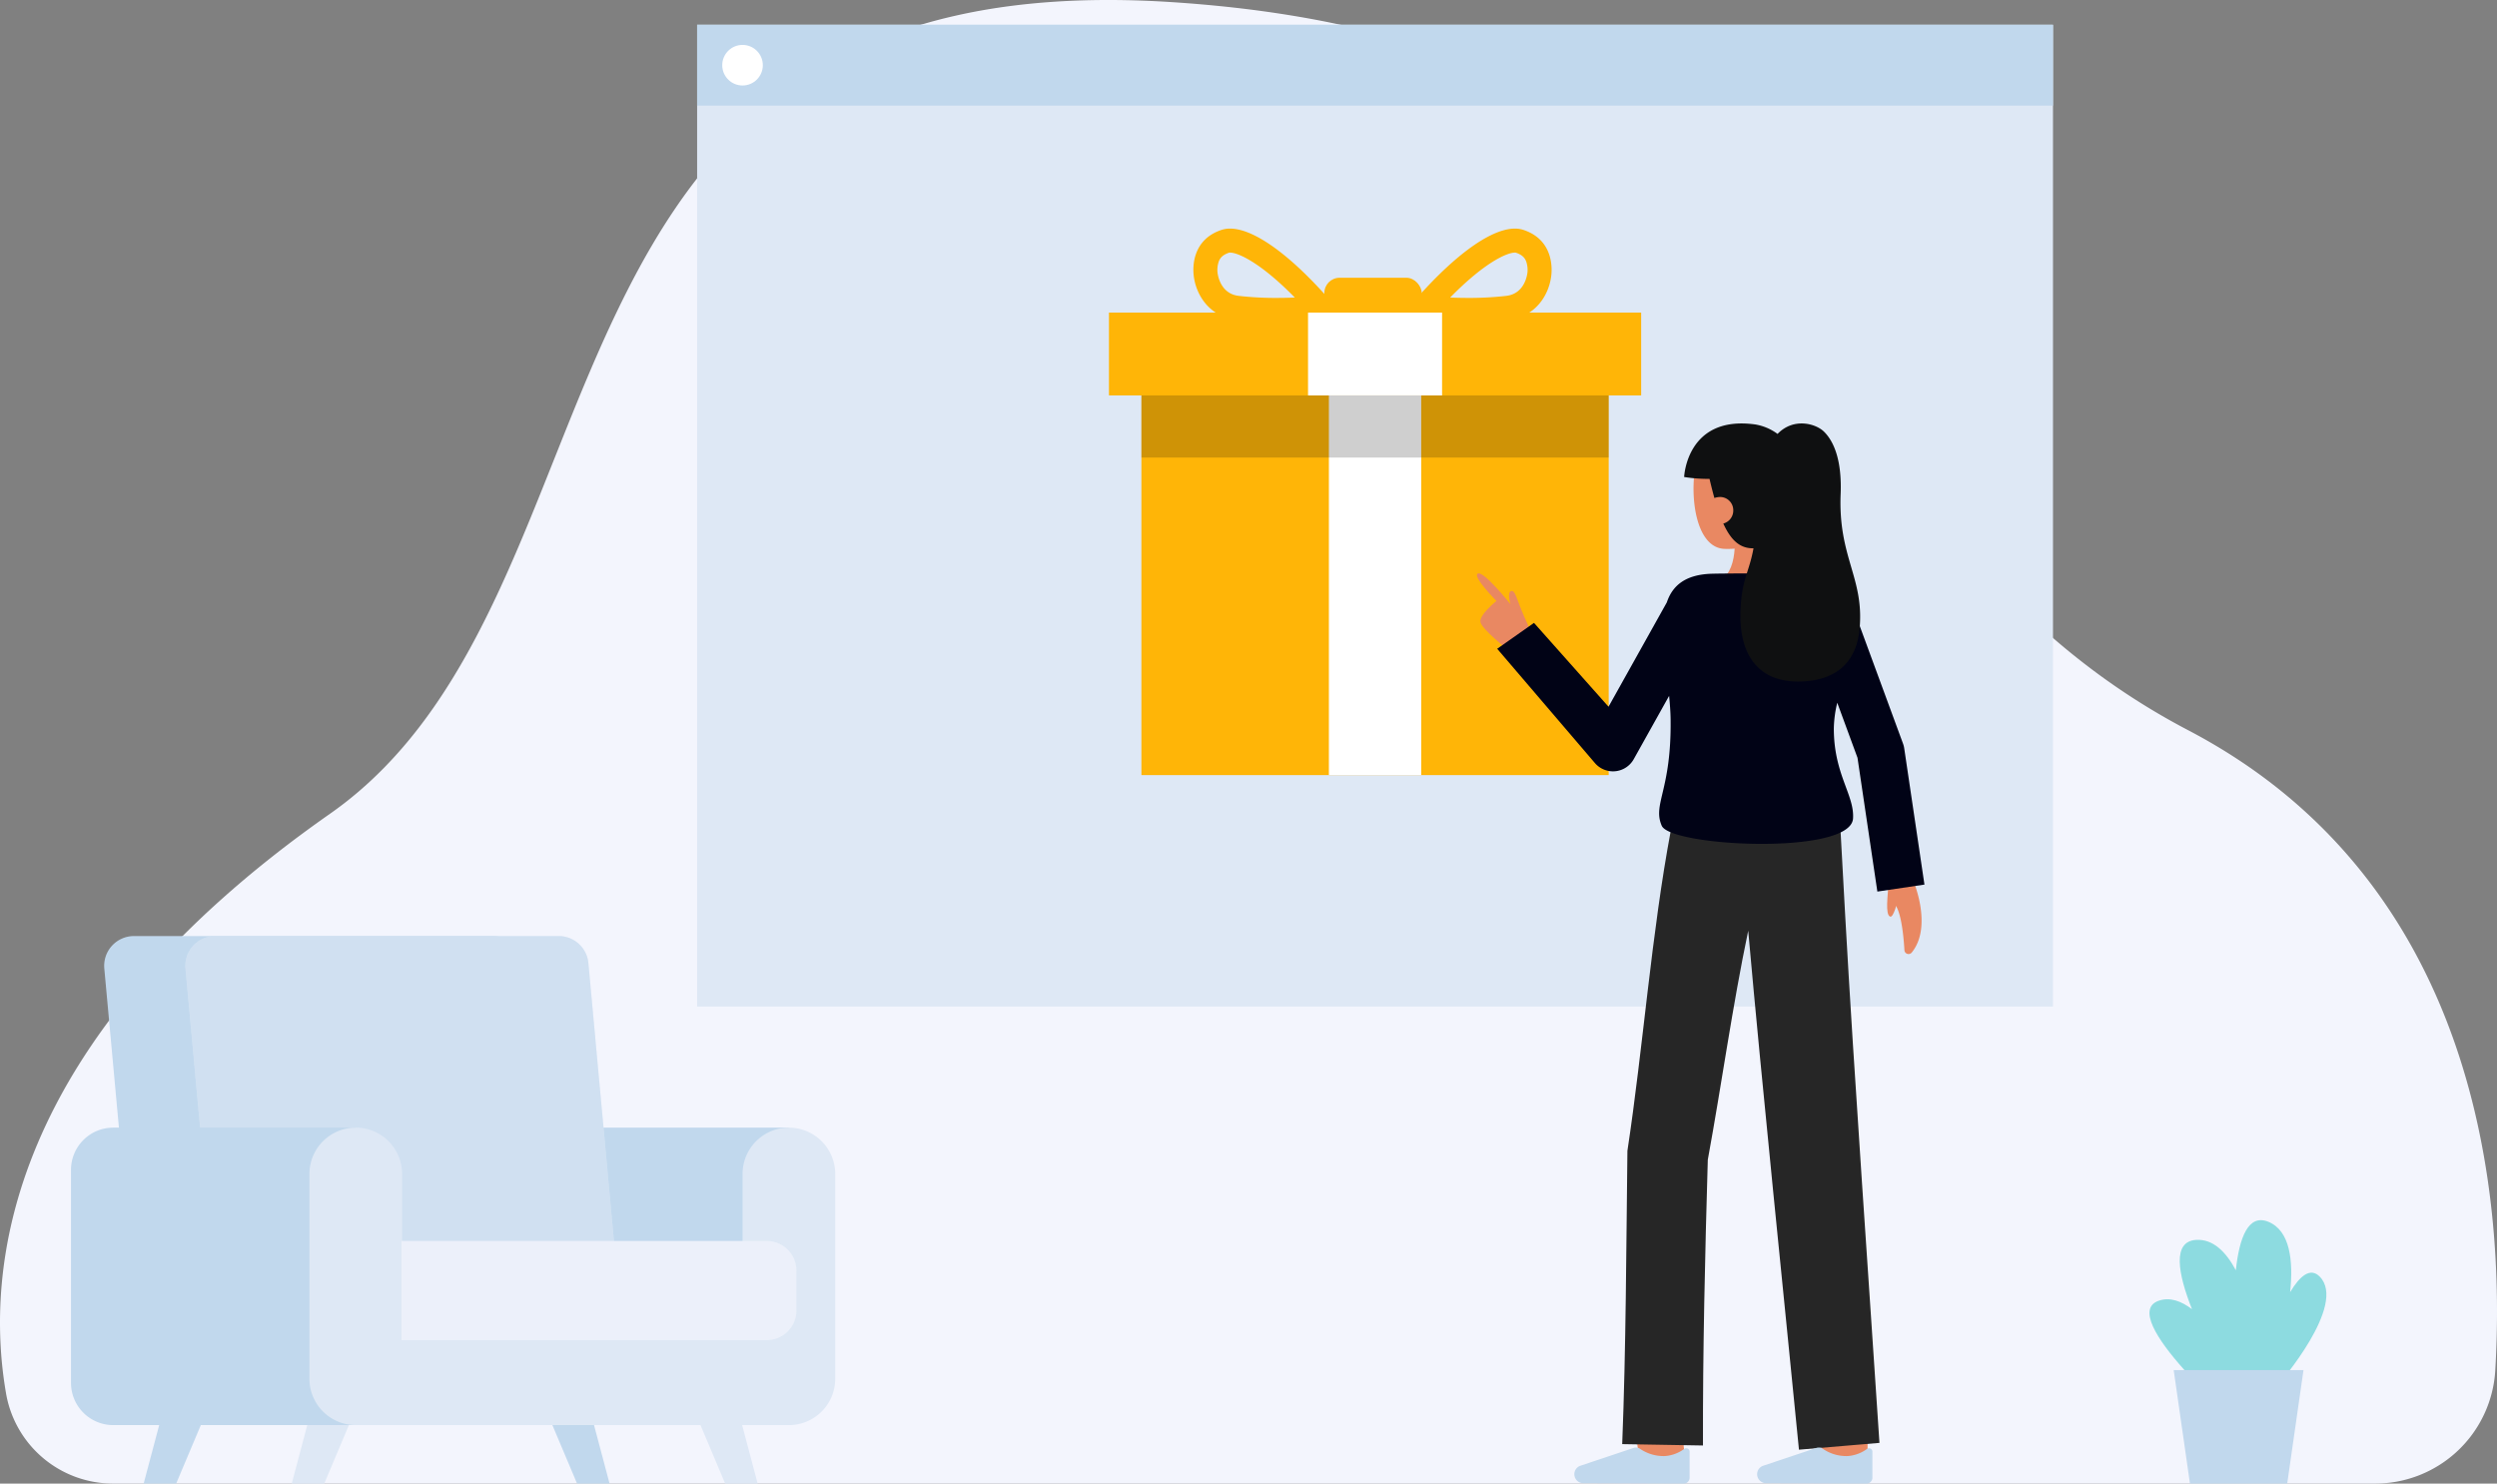 <svg id="Layer_1" data-name="Layer 1" xmlns="http://www.w3.org/2000/svg" viewBox="0 0 1143.803 679.685">
  <rect x="0" y="0" width="1143.803" height="679.685" fill="#808080" stroke="none"/>
  <path d="M51.772,679.685a49.748,49.748,0,0,1-49-41.294c-9.688-55.9-1.292-160.774,148.377-265.559C295.451,271.8,230.365-19.082,536.977.989s277.378,235.04,465.384,333.568c133.856,70.15,145.216,215.357,140.656,293.185a55.115,55.115,0,0,1-55,51.943Z" fill="#f3f5fd"></path>
  <g>
    <rect x="319.33" y="11.344" width="621.087" height="449.786" transform="translate(1259.747 472.475) rotate(-180)" fill="#dee8f5"></rect>
    <rect x="319.33" y="11.344" width="621.087" height="37.051" transform="translate(1259.747 59.74) rotate(-180)" fill="#c1d8ed"></rect>
    <circle cx="340.132" cy="29.87" r="9.296" fill="#fff"></circle>
  </g>
  <g>
    <rect x="606.639" y="127.246" width="44.604" height="40.475" rx="7.003" transform="translate(1257.883 294.967) rotate(180)" fill="#FFB507"></rect>
    <g>
      <path d="M563.448,115.73c3.712,0,14.026,4.613,29.671,20.59q-4.263.163-8.306.164a146.884,146.884,0,0,1-17.493-.949c-8.4-1.021-9.517-9.754-9.617-10.749a11.7,11.7,0,0,1,.583-4.978c.535-1.4,1.515-2.975,4.723-4.042a1.9,1.9,0,0,1,.439-.036m0-11a12.324,12.324,0,0,0-3.9.6c-13.334,4.433-13.158,16.857-12.786,20.56.921,9.186,7.227,19.109,19.236,20.568a157.749,157.749,0,0,0,18.819,1.03c9.5,0,18.641-.657,25.779-1.374a2.8,2.8,0,0,0,2.4-1.8,2.755,2.755,0,0,0-.46-2.918c-19.718-23.406-37.6-36.665-49.081-36.665Z" fill="#FFB507"></path>
      <path d="M693.944,115.73a1.938,1.938,0,0,1,.435.035h0c3.211,1.068,4.192,2.643,4.727,4.043a11.689,11.689,0,0,1,.583,4.98c-.1.993-1.215,9.726-9.617,10.747a146.651,146.651,0,0,1-17.491.949q-4.041,0-8.308-.164c15.644-15.978,25.958-20.59,29.671-20.59m0-11c-11.482,0-29.363,13.257-49.08,36.665a2.76,2.76,0,0,0-.46,2.919,2.8,2.8,0,0,0,2.4,1.8c7.139.717,16.277,1.374,25.781,1.374a157.767,157.767,0,0,0,18.818-1.03c12.008-1.459,18.313-11.382,19.235-20.568.372-3.7.548-16.127-12.786-20.56a12.324,12.324,0,0,0-3.9-.6Z" fill="#FFB507"></path>
      <rect x="522.85" y="171.454" width="214.048" height="183.649" transform="translate(1259.747 526.557) rotate(-180)" fill="#FFB507"></rect>
      <rect x="608.727" y="171.821" width="42.294" height="183.282" transform="translate(1259.747 526.924) rotate(-180)" fill="#fff"></rect>
      <g opacity="0.19">
        <rect x="522.85" y="171.454" width="214.048" height="38.167" transform="translate(1259.747 381.075) rotate(-180)"></rect>
      </g>
      <rect x="507.98" y="143.215" width="243.788" height="37.94" transform="translate(1259.747 324.371) rotate(-180)" fill="#FFB507"></rect>
      <rect x="599.176" y="143.215" width="61.395" height="37.94" transform="translate(1259.747 324.371) rotate(-180)" fill="#fff"></rect>
    </g>
  </g>
  <g>
    <g>
      <path d="M818.167,265.451s-8.042-3.455-8.042-24.582l-16.165-1.647s3.332,18.669-4.234,25.3Z" fill="#E98862"></path>
      <path d="M818.492,231.991c-.58,6.457-3.56,12.771-9.008,15.289a40.5,40.5,0,0,1-19.079,4.188c-17.548,0-17.35-39.917-9.706-48.295s32.333-5.493,36.343,7.142C819.116,216.849,819.045,225.844,818.492,231.991Z" fill="#E98862"></path>
    </g>
    <path d="M750.833,668.866c-2.214-18.618-2.214-20.533-2.214-21.163h21c0-.063,0-.146,0-.245.075,1.554,1.134,11.035,2.073,18.928Z" fill="#E98862"></path>
    <path d="M834.509,671.377s-.07-21.748-.07-23.674h21c0,1.92.07,23.605.07,23.605Z" fill="#E98862"></path>
    <path d="M780.081,662.235l-36.994-.63c1.737-44.032,1.844-90.219,2.385-134.357,7.221-47.573,11.024-99.816,19.936-147.049l.266.079.782-5.33,76.077-4.695,2.726,49.7c3.973,71.393,11.143,171.95,15.662,241.088l-36.868,3.115C817.41,596.372,807.13,497.6,800.807,426.391c-7.261,34.67-12.2,70.568-18.514,104.94C781.031,574.357,779.962,619.337,780.081,662.235Z" fill="#262626"></path>
    <path d="M808.981,679.5a4.108,4.108,0,0,1-4.076-4.427h0a4.106,4.106,0,0,1,2.658-3.529l24.443-8.187a3.461,3.461,0,0,1,2.872.319,19.1,19.1,0,0,0,11.468,3.4,17.031,17.031,0,0,0,8.82-3.222,1.547,1.547,0,0,1,2.528,1.2v11.952a2.678,2.678,0,0,1-2.689,2.678Z" fill="#c1d8ed"></path>
    <path d="M725.247,679.5a4.108,4.108,0,0,1-4.076-4.427h0a4.106,4.106,0,0,1,2.659-3.529l24.442-8.187a3.463,3.463,0,0,1,2.873.319,19.1,19.1,0,0,0,11.467,3.4,17.035,17.035,0,0,0,8.821-3.222,1.546,1.546,0,0,1,2.527,1.2v11.952a2.677,2.677,0,0,1-2.689,2.678Z" fill="#c1d8ed"></path>
    <g>
      <path d="M864.923,406.286c0,2.98-1.573,12.942.957,13.654,1.518.427,3.31-7,3.31-7" fill="#E98862"></path>
      <path d="M876.871,404.721s8.264,20.114-1.162,31.669a1.888,1.888,0,0,1-3.346-1.081c-.458-7.791-2.029-23.794-7.166-21.925V400.821" fill="#E98862"></path>
    </g>
    <path d="M690.529,297.557s-11.542-9.168-12.358-12.461,7.312-9.77,7.312-9.77-10.808-10.9-8.653-12.474c2.544-1.864,15.085,13.982,15.085,13.982s-1.772-5.7.436-6.075c.907-.153,1.626.737,3.046,4.772,1.618,4.6,4.852,11.515,4.852,11.515Z" fill="#E98862"></path>
    <path d="M702.679,285.368l34.139,38.407,26.7-47.794c2.528-7.551,8.283-12.609,20.023-13.112,4.015-.172,23.606-.2,37.95-.2,9.637,0,17.547,2.956,22.116,7.525a20.166,20.166,0,0,1,5.021,8.129l.137-.051,22.953,62.415a10.873,10.873,0,0,1,.552,2.162l9.265,62.414-21.569,3.2-9.1-61.305-9.27-25.206a53.353,53.353,0,0,0-1.573,11.836c0,21,9.5,30.418,8.8,41.2-1.1,16.945-83.429,12.941-87.624,3.316-4.319-9.926,4.447-16.042,4.063-48.51-.041-3.533-.314-7.23-.69-10.993l-16.2,29a10.9,10.9,0,0,1-17.666,1.925l-44.885-52.5Z" fill="#010316"></path>
    <path d="M771.456,218.53s1.106-28.45,32.614-24.068a23.78,23.78,0,0,1,10.178,4.331c7.371-7.645,17.549-4.707,21.277-1.029,4.838,4.774,8.22,13.761,7.619,28.589-1.176,29.058,10.816,38.315,8.683,61.694-1.487,16.291-11.8,24.085-28.015,24.185-19.866.122-27.411-14.355-26.52-32.885.695-14.463,3.884-16.914,5.938-28.151-9.7.191-14.861-9.15-20.143-31.8A69.767,69.767,0,0,1,771.456,218.53Z" fill="#0f1011"></path>
    <path d="M781.675,233.836a6.143,6.143,0,1,0,12.285,0,6.042,6.042,0,0,0-6.143-6.143C783.442,227.909,781.675,230.444,781.675,233.836Z" fill="#E98862"></path>
  </g>
  <g>
    <path d="M989.045,595.846c5-1.636,10.132.205,15.041,3.935-6.466-16.33-9.136-31.08,1.921-31.745,7.735-.464,13.661,5.47,18.163,13.908,1.583-14.835,5.669-25.9,14.819-22.231,10.046,4.027,11.574,17.829,10.051,32.271,4.425-7.376,9.19-11.49,13.517-7.163,12.913,12.913-18.783,49.3-18.783,49.3H1035.9L1031.411,639c.909,1.922,1.407,3.067,1.407,3.067l-5.706,11.612S968.294,602.639,989.045,595.846Z" fill="#8ddbe0"></path>
    <polygon points="1003.159 679.685 1047.708 679.685 1055.166 627.678 995.701 627.678 1003.159 679.685" fill="#c1d8ed"></polygon>
  </g>
  <g>
    <polygon points="336.514 639.98 347.061 679.685 332.171 679.685 315.42 639.98 336.514 639.98" fill="#dee8f5"></polygon>
    <polygon points="144.186 639.98 133.64 679.685 148.529 679.685 165.28 639.98 144.186 639.98" fill="#dee8f5"></polygon>
    <g>
      <polygon points="268.678 639.98 279.225 679.685 264.336 679.685 247.585 639.98 268.678 639.98" fill="#c1d8ed"></polygon>
      <polygon points="76.351 639.98 65.804 679.685 80.694 679.685 97.445 639.98 76.351 639.98" fill="#c1d8ed"></polygon>
    </g>
    <path d="M60.559,582.782H252.426L239.414,441.235a13.637,13.637,0,0,0-13.581-12.389H61.358a13.638,13.638,0,0,0-13.581,14.886Z" fill="#c1d8ed"></path>
    <rect x="230.922" y="516.614" width="130.441" height="130.441" transform="translate(592.284 1163.669) rotate(-180)" fill="#c1d8ed"></rect>
    <path d="M97.744,582.782H282.536L269.524,441.235a13.638,13.638,0,0,0-13.581-12.389H98.543a13.638,13.638,0,0,0-13.581,14.886Z" fill="#dee8f5"></path>
    <g opacity="0.48">
      <path d="M97.744,582.782H282.536L269.524,441.235a13.638,13.638,0,0,0-13.581-12.389H98.543a13.638,13.638,0,0,0-13.581,14.886Z" fill="#c1d8ed"></path>
    </g>
    <path d="M32.524,516.614H143.618a19.347,19.347,0,0,1,19.347,19.347v97.584a19.347,19.347,0,0,1-19.347,19.347H32.524a0,0,0,0,1,0,0V516.614a0,0,0,0,1,0,0Z" transform="translate(195.489 1169.507) rotate(-180)" fill="#c1d8ed"></path>
    <path d="M162.965,652.893h198.4a21.226,21.226,0,0,0,21.226-21.226V537.84a21.226,21.226,0,0,0-42.452,0v72.6H184.191v-72.6a21.226,21.226,0,0,0-42.452,0v93.827A21.226,21.226,0,0,0,162.965,652.893Z" fill="#dee8f5"></path>
    <path d="M197.468,568.542H364.817a0,0,0,0,1,0,0v45.406a0,0,0,0,1,0,0H197.468A13.566,13.566,0,0,1,183.9,600.381V582.108A13.566,13.566,0,0,1,197.468,568.542Z" transform="translate(548.719 1182.489) rotate(-180)" fill="#f3f5fd"></path>
    <g opacity="0.15">
      <path d="M197.468,568.542H364.817a0,0,0,0,1,0,0v45.406a0,0,0,0,1,0,0H197.468A13.566,13.566,0,0,1,183.9,600.381V582.108A13.566,13.566,0,0,1,197.468,568.542Z" transform="translate(548.719 1182.489) rotate(-180)" fill="#c1d8ed"></path>
    </g>
  </g>
</svg>